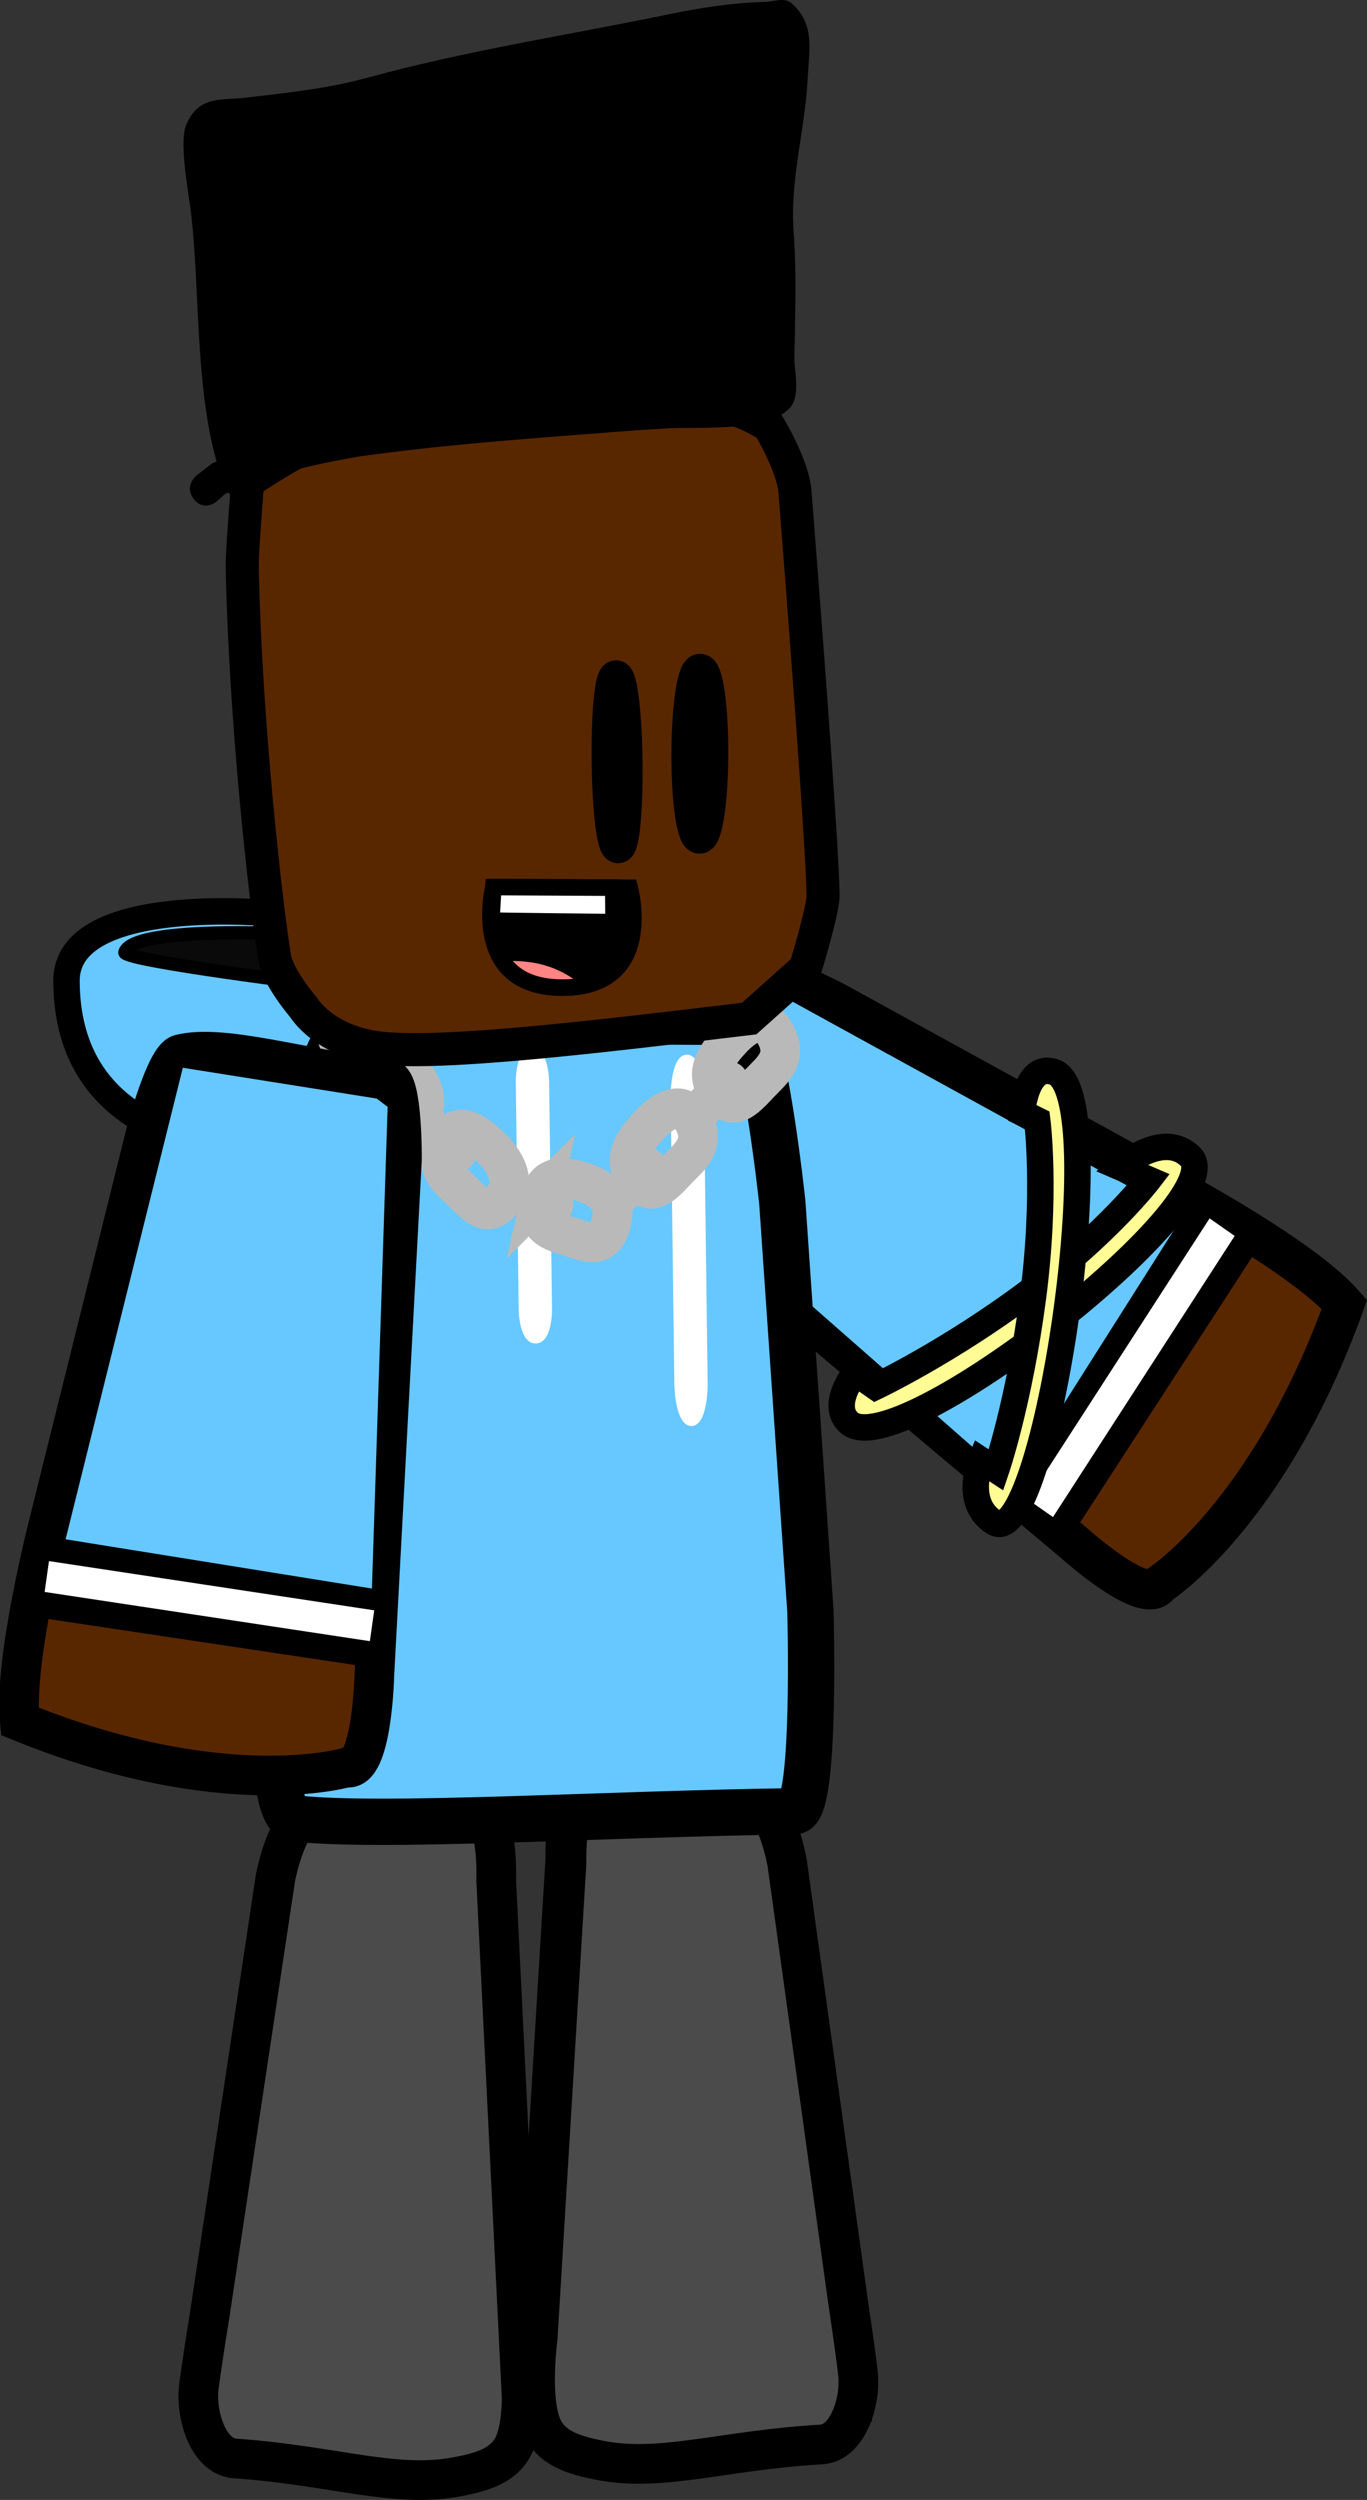 <svg version="1.1" xmlns="http://www.w3.org/2000/svg" xmlns:xlink="http://www.w3.org/1999/xlink" width="103.35" height="189.002" viewBox="0,0,103.35,189.002"><rect x="0" y="0" width="103.35" height="189.002" fill="#333333" stroke="none"/><g transform="translate(-199.685,-84.4)"><g data-paper-data="{&quot;isPaintingLayer&quot;:true}" fill-rule="nonzero" stroke-linejoin="miter" stroke-miterlimit="10" stroke-dasharray="" stroke-dashoffset="0" style="mix-blend-mode: normal"><g stroke="#000000" stroke-linecap="round"><path d="M232.269,170.749c0,0 -27.509,5.979 -27.557,-12.196c-0.018,-6.696 15.8,-5.082 15.8,-5.082z" data-paper-data="{&quot;origPos&quot;:null}" fill="#66c8ff" stroke-width="2"/><path d="M224.431,158.934c0,0 -15.513,-1.92 -15.31,-2.541c0.645,-1.967 12.125,-1.397 12.125,-1.397z" data-paper-data="{&quot;origPos&quot;:null}" fill="#0a0a0a" stroke-width="1"/></g><g><g data-paper-data="{&quot;index&quot;:null}"><g stroke="#000000" stroke-width="3" stroke-linecap="round"><path d="M288.955,174.497c0,0 9.359,5.025 12.372,8.522c-5.742,15.921 -13.975,21.184 -13.975,21.184c-1.028,1.739 -6.427,-3.11 -6.427,-3.11c0,0 -10.835,-9.114 -17.77,-14.947c-4.554,-3.83 -11.669,-9.815 -11.669,-9.815c0,0 -4.354,-4 -3.726,-4.893c3.776,-5.371 6.396,-11.355 9.18,-13.289c0.928,-0.644 5.921,2.002 5.921,2.002l26.095,14.344z" data-paper-data="{&quot;origPos&quot;:null}" fill="#582700"/><path d="M293.525,177.947l-13.849,21.372l-2.759,-1.952l13.663,-21.552z" data-paper-data="{&quot;origPos&quot;:null}" fill="none"/></g><path d="M276.428,197.285l-27.62,-24.262l0.14,-1.448l8.426,-13.243l32.439,17.829z" fill="#66c8ff" stroke="#000000" stroke-width="1" stroke-linecap="round"/><path d="M279.294,199.095l-1.897,-1.327l13.736,-21.255l1.897,1.327z" fill="#ffffff" stroke="none" stroke-width="0" stroke-linecap="butt"/></g><g fill="#fffc96" stroke="#000000" stroke-width="2" stroke-linecap="round"><path d="M284.403,172.656c0,0 3.211,-2.875 5.29,-0.793c3.327,3.332 -22.146,23.357 -25.812,20.098c-1.498,-1.332 0.465,-3.778 0.465,-3.778l1.526,1.062c0,0 5.593,-2.659 11.637,-7.192c5.96,-4.47 9.023,-8.476 9.023,-8.476z"/><path d="M276.947,168.52c0,0 0.296,-3.827 2.449,-3.062c4.519,1.605 -0.705,36.514 -4.571,34.027c-2.341,-1.506 -0.974,-4.699 -0.974,-4.699l1.144,0.747c0,0 1.726,-5.044 2.774,-12.962c1.048,-7.918 0.334,-13.481 0.334,-13.481z" data-paper-data="{&quot;index&quot;:null}"/></g></g><g data-paper-data="{&quot;origRot&quot;:0}" stroke="#000000" stroke-linecap="round"><path d="M242.426,224.955c0,0 -0.138,-4.85 1.366,-4.85c4.438,0.002 8.718,-1.708 12.871,-0.084c1.724,0.674 2.454,4.943 2.454,4.943l4.595,33.124c0,0 0.517,3.414 0.748,5.386c0.247,2.109 -0.737,5.295 -2.782,5.413c-7.508,0.436 -12.107,2.142 -16.85,1.174c-1.728,-0.353 -3.539,-0.845 -4.256,-2.513c-0.936,-2.18 -0.328,-6.666 -0.328,-6.666z" data-paper-data="{&quot;origPos&quot;:null}" fill="#ff0000" stroke-width="3"/><path d="M264.559,266.86c0,0 -5.72,2.804 -10.675,2.934c-3.802,0.1 -12.063,-0.718 -12.063,-0.718c0,0 -1.382,-2.6 -1.509,-4.215c-0.133,-1.701 0.844,-4.281 0.844,-4.281l22.688,-1.403z" data-paper-data="{&quot;origPos&quot;:null}" fill="#976e57" stroke-width="2"/><path d="M242.513,225.277c0,0 -0.138,-4.85 1.366,-4.85c4.438,0.002 8.718,-1.708 12.871,-0.084c1.724,0.674 2.454,4.943 2.454,4.943l4.595,33.124c0,0 0.518,3.414 0.748,5.386c0.247,2.109 -0.737,5.295 -2.782,5.413c-7.508,0.436 -12.107,2.142 -16.85,1.174c-1.728,-0.353 -3.539,-0.845 -4.256,-2.513c-0.936,-2.18 -0.328,-6.666 -0.328,-6.666z" data-paper-data="{&quot;origPos&quot;:null}" fill="#4b4b4b" stroke-width="3"/></g><path d="M238.97,262.524c0,0 0.556,4.493 -0.405,6.661c-0.736,1.66 -2.553,2.129 -4.285,2.461c-4.754,0.909 -9.333,-0.854 -16.835,-1.382c-2.043,-0.144 -2.991,-3.342 -2.72,-5.447c0.253,-1.969 0.81,-5.377 0.81,-5.377l4.975,-33.064c0,0 0.779,-4.259 2.511,-4.912c4.171,-1.572 8.431,0.191 12.869,0.243c1.504,0.018 1.31,4.866 1.31,4.866c0,0 0.447,9.091 0.734,14.909c0.404,8.212 1.036,21.042 1.036,21.042z" fill="#4b4b4b" stroke="#000000" stroke-width="3" stroke-linecap="round"/><g><path d="M221.724,177.935c0,0 1.706,-14.589 3.801,-15.172c6.286,-1.747 20.716,-1.004 30.352,-1.136c1.49,-0.02 2.95,13.64 2.95,13.64l2.129,30.932c0,0 0.429,15.115 -1.196,15.137c-14.467,0.198 -31.412,1.292 -37.871,0.53c-2.153,-0.254 -1.549,-16.191 -1.549,-16.191z" data-paper-data="{&quot;origPos&quot;:null}" fill="#66c8ff" stroke="#000000" stroke-width="3.5" stroke-linecap="round"/><path d="M240.192,185.97c-1.259,0.017 -1.291,-2.497 -1.291,-2.497c-0.066,-5.214 -0.154,-12.105 -0.22,-17.319c0,0 -0.032,-2.514 1.227,-2.531c1.259,-0.017 1.291,2.497 1.291,2.497c0.066,5.214 0.133,10.429 0.199,15.643l0.021,1.676c0,0 0.032,2.514 -1.227,2.531z" fill="#ffffff" stroke="none" stroke-width="0.5" stroke-linecap="butt"/><path d="M251.966,192.211c-1.259,0.017 -1.299,-3.141 -1.299,-3.141c-0.083,-6.551 -0.193,-15.207 -0.277,-21.758c0,0 -0.04,-3.158 1.218,-3.176c1.259,-0.017 1.299,3.141 1.299,3.141c0.083,6.551 0.167,13.102 0.25,19.652l0.027,2.106c0,0 0.04,3.158 -1.218,3.176z" fill="#ffffff" stroke="none" stroke-width="0.5" stroke-linecap="butt"/></g><g fill="none" stroke="#b9b9b9" stroke-width="3"><path d="M253.823,166.744c-0.824,-1.362 0.051,-2.606 1.227,-3.854c1.176,-1.247 2.367,-1.64 3.032,-0.663c1.41,2.07 -0.029,3.076 -0.95,4.053c-1.176,1.247 -2.146,2.387 -3.309,0.465z" stroke-linecap="butt"/><path d="M254.775,166.134l-2.491,2.581" stroke-linecap="round"/><path d="M248.836,169.399c1.176,-1.247 2.367,-1.64 3.032,-0.663c1.41,2.07 -0.029,3.076 -0.95,4.053c-1.176,1.247 -2.145,2.387 -3.309,0.465c-0.824,-1.362 0.051,-2.606 1.227,-3.854z" stroke-linecap="butt"/><path d="M246.07,175.223l2.491,-2.581" stroke-linecap="round"/><path d="M240.585,174.841c0.369,-1.658 1.675,-1.519 3.162,-1.076c1.487,0.443 2.443,1.418 2.222,2.682c-0.468,2.68 -1.959,1.824 -3.123,1.477c-1.487,-0.443 -2.783,-0.742 -2.261,-3.083z" stroke-linecap="butt"/><path d="M241.536,175.44l-3.111,-0.977" stroke-linecap="round"/><path d="M233.514,170.514c0.853,-1.343 2.008,-0.563 3.234,0.588c1.226,1.151 1.801,2.526 1.206,3.581c-1.261,2.235 -2.363,0.702 -3.323,-0.199c-1.226,-1.151 -2.323,-2.074 -1.118,-3.97z" stroke-linecap="butt"/><path d="M231.65,169.088l2.551,2.454" stroke-linecap="round"/><path d="M227.098,164.411c0.853,-1.343 2.008,-0.563 3.234,0.588c1.226,1.151 1.801,2.526 1.206,3.581c-1.261,2.235 -2.363,0.702 -3.323,-0.199c-1.226,-1.151 -2.323,-2.074 -1.118,-3.97z" stroke-linecap="butt"/><path d="M225.234,162.985l2.551,2.454" stroke-linecap="round"/></g><path d="M256.33,161.405c-11.7,1.412 -23.049,2.745 -27.795,2.246c-4.337,-0.455 -5.9,-3.09 -5.9,-3.09c0,0 -1.952,-2.259 -2.193,-3.791c-0.723,-4.594 -2.192,-17.798 -2.441,-29.295c-0.008,-0.384 0,-0.6 0.014,-0.983c0.041,-1.151 0.385,-5.637 0.385,-5.637c0,0 2.921,-2.008 4.551,-2.668c4.892,-1.981 17.849,-1.889 31.375,-2.95c1.226,-0.096 3.493,1.364 3.493,1.364c0,0 1.815,2.99 1.971,4.988c1.01,12.92 2.083,27.218 2.122,30.51c0.013,1.097 -1.338,5.504 -1.338,5.504z" fill="#582700" stroke="#000000" stroke-width="2.5" stroke-linecap="round"/><path d="M251.695,141.382c0.011,-3.482 0.423,-6.304 0.92,-6.302c0.497,0.002 0.892,2.826 0.881,6.308c-0.011,3.482 -0.423,6.304 -0.92,6.302c-0.497,-0.002 -0.892,-2.826 -0.881,-6.308z" fill="none" stroke="#000000" stroke-width="2.5" stroke-linecap="butt"/><path d="M245.664,142.001c-0.044,-3.546 0.223,-6.425 0.596,-6.43c0.373,-0.005 0.711,2.866 0.754,6.412c0.044,3.546 -0.223,6.425 -0.596,6.43c-0.373,0.005 -0.711,-2.866 -0.754,-6.412z" fill="none" stroke="#000000" stroke-width="2.5" stroke-linecap="butt"/><path d="M214.331,122.123c-0.753,-0.993 0.205,-1.774 0.205,-1.774l1.189,-0.916c0.111,-0.05 0.222,-0.099 0.333,-0.147c-1.605,-5.698 -1.266,-12.839 -1.905,-18.581c-0.166,-1.489 -0.957,-5.484 -0.398,-6.841c0.936,-2.272 2.656,-1.864 4.492,-2.078c3.124,-0.365 6.227,-0.687 9.267,-1.523c7.535,-2.061 15.106,-3.205 22.731,-4.782c2.406,-0.497 4.769,-0.865 7.235,-0.933c0.675,-0.018 1.503,-0.37 2.023,0.075c1.844,1.578 1.346,3.628 1.25,5.634c-0.192,4.003 -1.376,7.729 -1.06,11.769c0.222,3.092 0.103,6.305 0.052,9.403c-0.018,1.069 0.522,2.983 -0.421,3.893c-1.933,1.867 -7.535,1.285 -10.003,1.485c-7.525,0.61 -15.069,1.06 -22.55,2.114c-2.664,0.472 -5.195,1.004 -7.697,1.879c0.015,0.377 -0.106,0.877 -0.746,1.158c-0.695,0.305 -1.142,-0.026 -1.381,-0.322c-0.084,0.037 -0.169,0.075 -0.253,0.113l-0.653,0.585c0,0 -0.958,0.781 -1.71,-0.213z" fill="#000000" stroke="none" stroke-width="0.5" stroke-linecap="butt"/><g><g stroke="#000000" stroke-width="3" stroke-linecap="round"><path d="M203.41,199.418l7.323,-29.461c0,0 1.472,-5.571 2.563,-5.848c3.274,-0.831 9.353,1.168 15.774,1.876c1.067,0.118 1.002,6.106 1.002,6.106c0,0 -0.504,9.417 -0.827,15.444c-0.491,9.179 -1.259,23.519 -1.259,23.519c0,0 -0.161,7.351 -2.108,6.974c0,0 -9.357,2.76 -24.7,-3.492c-0.48,-4.631 2.232,-15.117 2.232,-15.117z" data-paper-data="{&quot;origPos&quot;:null}" fill="#582700"/><path d="M203.26,201.537l24.754,3.975l-0.461,3.405l-24.75,-3.714z" data-paper-data="{&quot;origPos&quot;:null}" fill="none"/></g><path d="M204.027,201.182l9.105,-36.622l15.231,2.419l1.137,0.86l-1.215,37.244z" fill="#66c8ff" stroke="#000000" stroke-width="1" stroke-linecap="round"/><path d="M203.059,204.755l0.328,-2.332l24.59,3.722l-0.328,2.332z" fill="#ffffff" stroke="none" stroke-width="0" stroke-linecap="butt"/></g><g data-paper-data="{&quot;index&quot;:null}" stroke="#000000" stroke-width="1.25" stroke-linecap="butt"><path d="M242.061,159.064c-6.925,-0.101 -5.074,-7.602 -5.074,-7.602l10.31,0.056c0,0 2.096,7.654 -5.235,7.547z" fill="#000000"/><path d="M241.215,156.828c1.896,0.604 3.357,1.892 3.057,1.977c-0.62,0.177 -1.351,0.271 -2.212,0.259c-2.581,-0.038 -3.943,-1.103 -4.636,-2.425c-0.135,-0.257 2.05,-0.365 3.791,0.19z" fill="#ff8484"/><path d="M236.849,153.992c0.033,-1.034 0.138,-2.53 0.138,-2.53l9.061,0.049l0.027,2.603c0,0 -9.227,-0.088 -9.226,-0.122z" fill="#ffffff"/></g></g></g></svg>